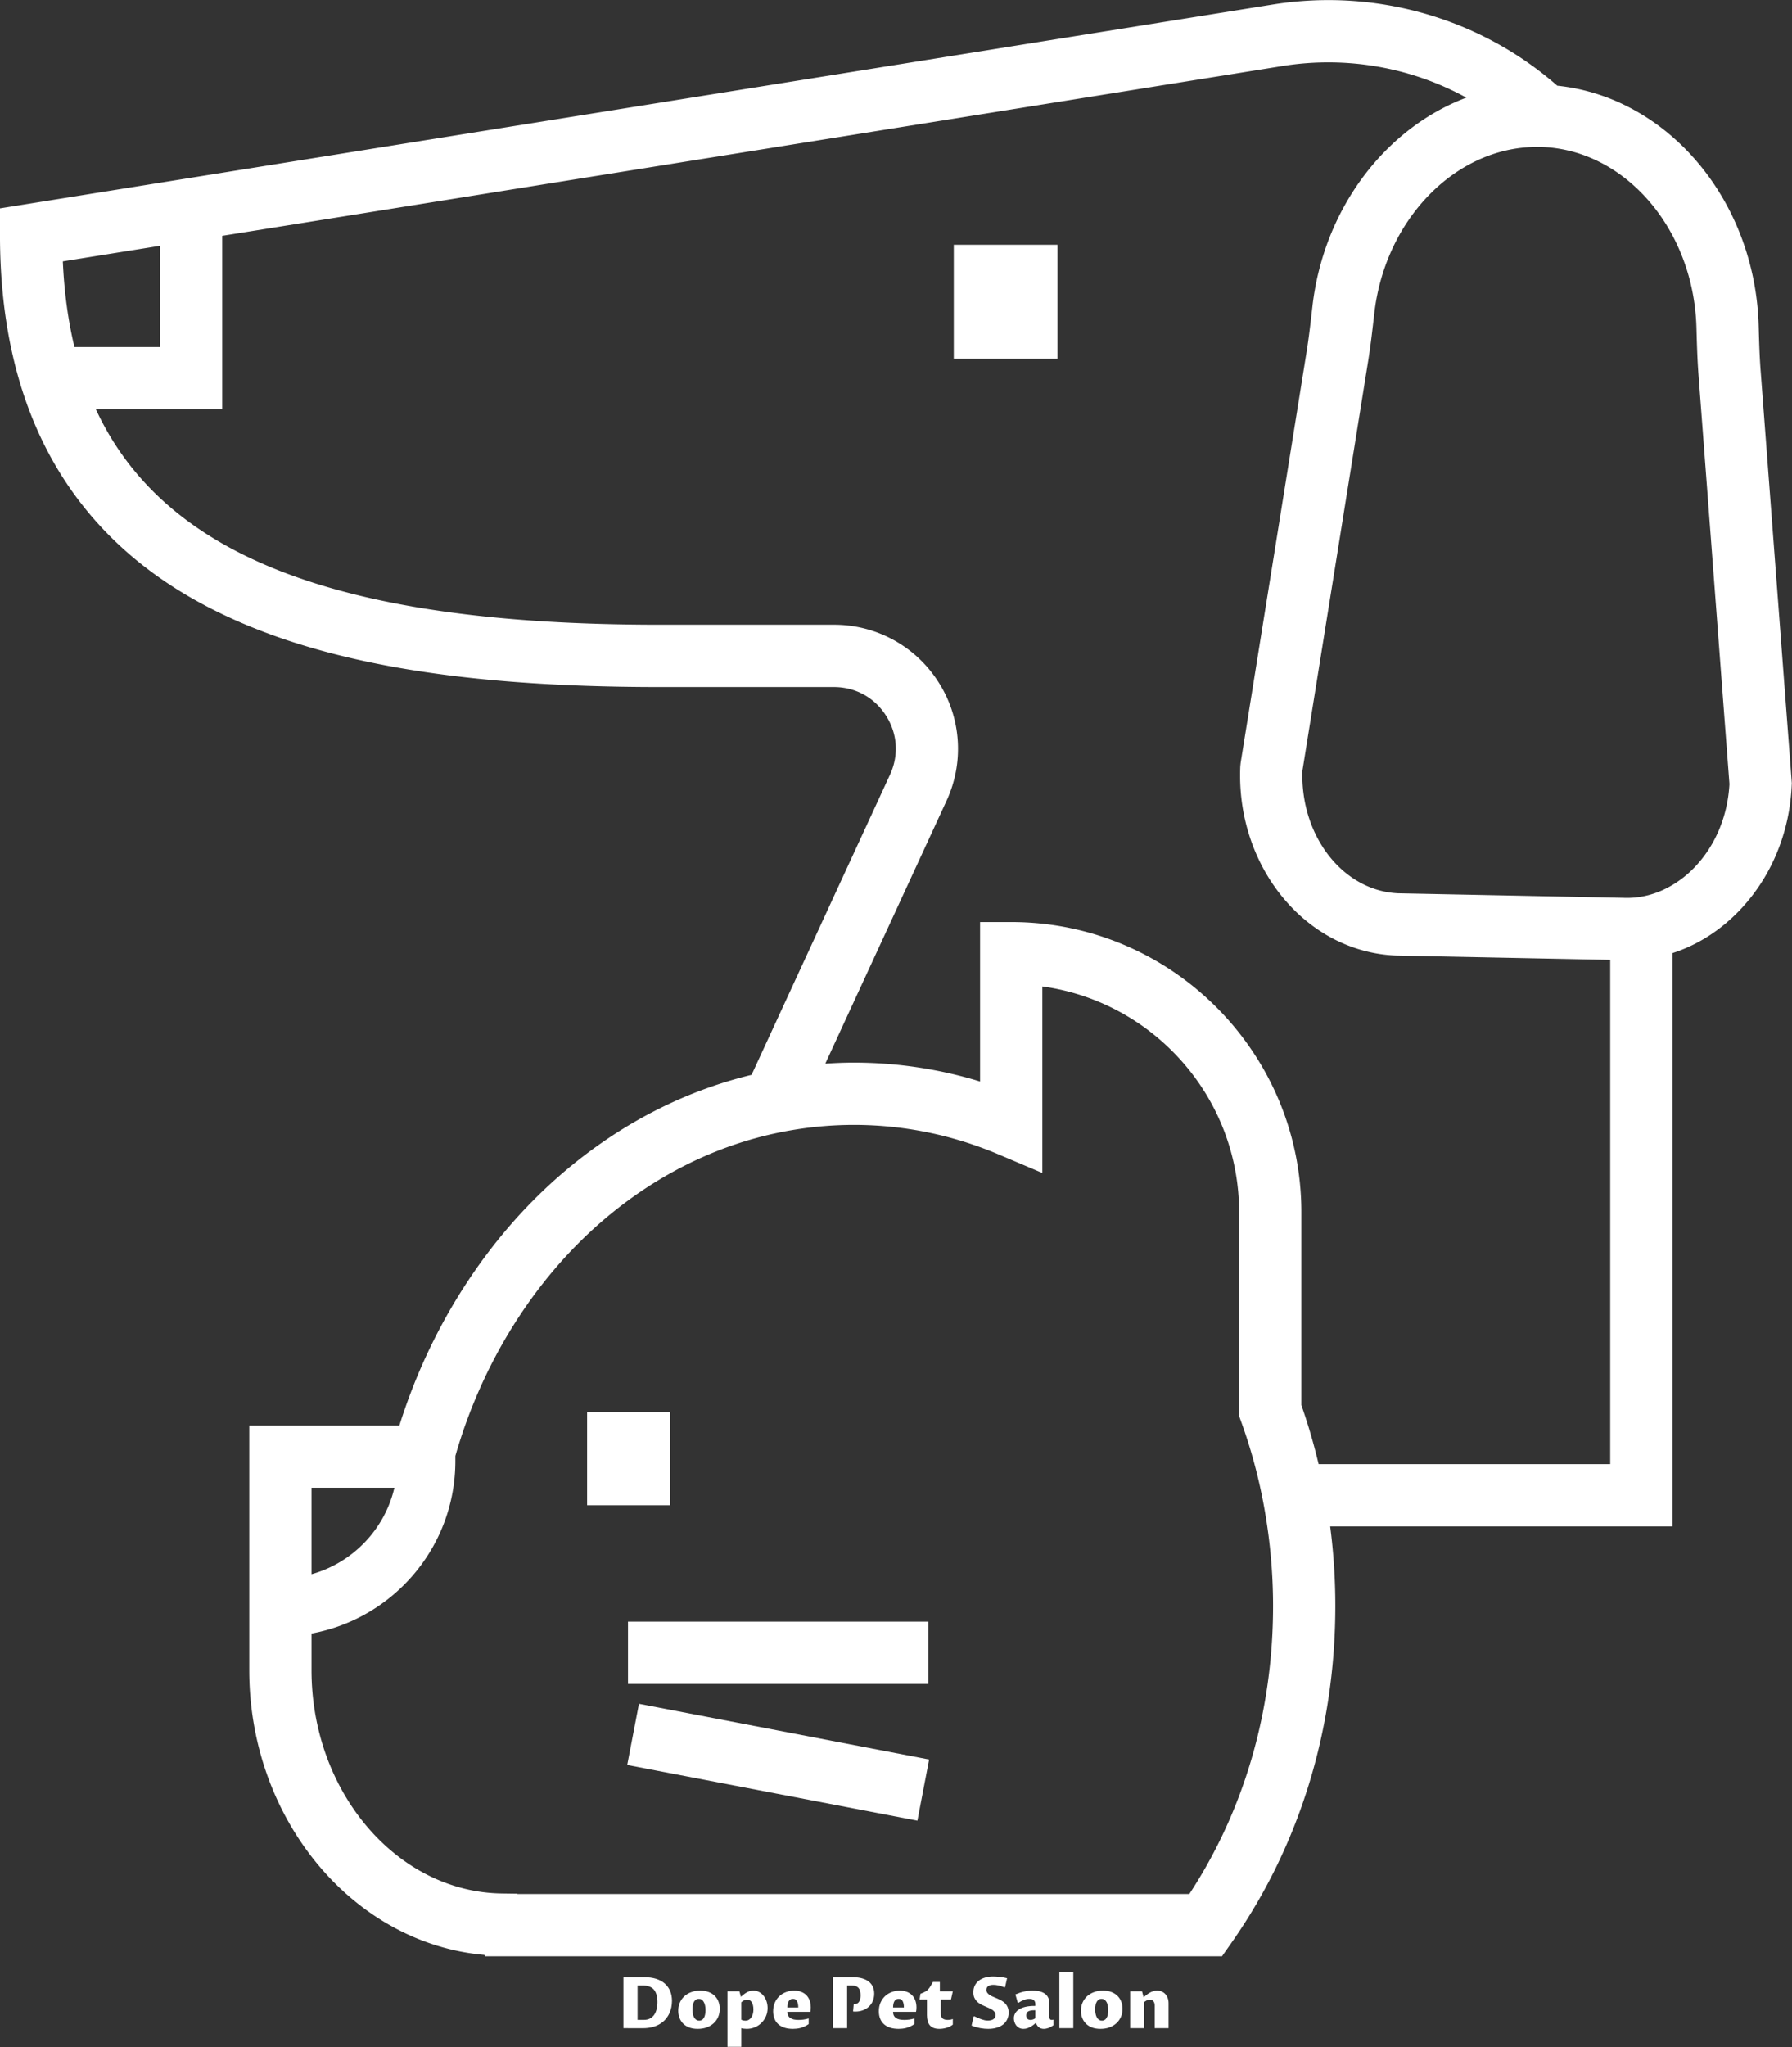 <svg data-v-423bf9ae="" xmlns="http://www.w3.org/2000/svg" viewBox="0 0 1446.586 1652" class="iconAbove"><rect x="0" y="0" width="1446.586" height="1652" fill="#333333" stroke="none"/><!----><!----><!----><g data-v-423bf9ae="" id="03b54ae9-c939-4dd6-ae7e-3e6caaf52a12" fill="white" transform="matrix(4.104,0,0,4.104,498.498,1580.794)"><path d="M1.16 13.64L1.16 3.63L5.26 3.63Q6.58 3.63 7.60 3.95Q8.61 4.28 9.30 4.88Q9.99 5.49 10.35 6.35Q10.71 7.21 10.71 8.29L10.71 8.29Q10.71 8.91 10.58 9.56Q10.45 10.20 10.16 10.80Q9.87 11.40 9.42 11.92Q8.97 12.43 8.33 12.82Q7.69 13.21 6.85 13.43Q6.00 13.65 4.94 13.65L4.94 13.65L1.16 13.64ZM3.94 5.26L3.94 12.01L5.20 12.01Q5.89 12.01 6.38 11.75Q6.88 11.48 7.21 11.02Q7.53 10.55 7.69 9.90Q7.85 9.26 7.85 8.50L7.85 8.50Q7.85 7.66 7.66 7.05Q7.48 6.44 7.13 6.04Q6.77 5.65 6.25 5.46Q5.74 5.26 5.07 5.26L5.07 5.26L3.94 5.26ZM15.77 13.78L15.77 13.78Q14.79 13.78 14.06 13.49Q13.34 13.20 12.87 12.71Q12.40 12.22 12.17 11.57Q11.94 10.92 11.94 10.21L11.94 10.21Q11.94 9.38 12.24 8.66Q12.54 7.94 13.11 7.40Q13.67 6.87 14.47 6.57Q15.27 6.26 16.27 6.26L16.27 6.26Q17.23 6.26 17.95 6.55Q18.68 6.83 19.15 7.32Q19.63 7.81 19.87 8.46Q20.11 9.11 20.11 9.84L20.11 9.84Q20.11 10.69 19.80 11.42Q19.49 12.14 18.92 12.67Q18.35 13.19 17.55 13.49Q16.75 13.78 15.77 13.78ZM16.06 12.17L16.06 12.17Q16.32 12.17 16.55 12.05Q16.78 11.94 16.95 11.68Q17.12 11.43 17.21 11.04Q17.31 10.66 17.31 10.11L17.31 10.11Q17.31 9.60 17.22 9.19Q17.13 8.78 16.96 8.49Q16.80 8.20 16.55 8.04Q16.30 7.88 15.98 7.88L15.98 7.88Q15.43 7.88 15.08 8.39Q14.74 8.90 14.74 9.95L14.74 9.95Q14.74 10.49 14.83 10.90Q14.93 11.31 15.10 11.60Q15.28 11.88 15.52 12.02Q15.76 12.17 16.06 12.17ZM24.35 8.56L24.35 11.99Q24.61 12.11 24.81 12.14Q25.01 12.17 25.14 12.17L25.14 12.17Q25.55 12.17 25.85 11.98Q26.15 11.79 26.35 11.47Q26.54 11.16 26.64 10.77Q26.73 10.38 26.73 9.97L26.73 9.97Q26.73 9.50 26.64 9.14Q26.55 8.78 26.39 8.53Q26.23 8.29 26.01 8.16Q25.79 8.03 25.52 8.03L25.52 8.03Q25.23 8.03 24.91 8.17Q24.59 8.31 24.35 8.56L24.35 8.56ZM23.98 6.40L24.27 7.48Q24.53 7.25 24.80 7.03Q25.07 6.81 25.37 6.64Q25.67 6.47 26.00 6.36Q26.33 6.26 26.71 6.26L26.71 6.26Q27.36 6.26 27.89 6.56Q28.41 6.85 28.77 7.33Q29.13 7.81 29.33 8.43Q29.52 9.04 29.52 9.69L29.52 9.69Q29.52 10.55 29.20 11.29Q28.88 12.04 28.32 12.59Q27.77 13.15 27.02 13.46Q26.27 13.78 25.41 13.78L25.41 13.78Q25.11 13.78 24.81 13.74Q24.51 13.71 24.35 13.64L24.35 13.64L24.35 17.31L21.62 17.31L21.62 6.40L23.98 6.40ZM37.60 11.73L37.60 12.84Q37.19 13.13 36.78 13.31Q36.38 13.49 35.99 13.60Q35.61 13.70 35.24 13.74Q34.86 13.78 34.51 13.78L34.51 13.78Q33.58 13.78 32.85 13.55Q32.12 13.31 31.62 12.87Q31.12 12.42 30.87 11.78Q30.61 11.14 30.61 10.32L30.61 10.32Q30.61 9.35 30.95 8.60Q31.29 7.85 31.86 7.33Q32.42 6.81 33.17 6.54Q33.91 6.26 34.73 6.26L34.73 6.26Q35.46 6.26 36.06 6.48Q36.66 6.69 37.10 7.11Q37.53 7.53 37.77 8.16Q38.01 8.78 38.01 9.58L38.01 9.58Q38.01 9.89 37.98 10.10Q37.95 10.32 37.93 10.43L37.93 10.43L33.41 10.43Q33.41 10.88 33.57 11.18Q33.72 11.48 34.01 11.67Q34.30 11.85 34.70 11.94Q35.11 12.02 35.62 12.02L35.62 12.02Q36.03 12.02 36.56 11.96Q37.08 11.89 37.60 11.73L37.60 11.73ZM33.41 9.58L35.55 9.58Q35.55 9.13 35.47 8.81Q35.40 8.48 35.26 8.27Q35.13 8.07 34.94 7.97Q34.74 7.88 34.51 7.88L34.51 7.88Q34.00 7.88 33.70 8.30Q33.41 8.73 33.41 9.58L33.41 9.58ZM45.16 5.26L45.16 13.64L42.38 13.64L42.38 3.63L46.27 3.63Q47.33 3.63 48.12 3.86Q48.91 4.09 49.44 4.51Q49.96 4.94 50.23 5.53Q50.49 6.13 50.49 6.85L50.49 6.85Q50.49 7.65 50.21 8.30Q49.93 8.96 49.43 9.42Q48.93 9.88 48.25 10.13Q47.58 10.38 46.79 10.38L46.79 10.38Q46.68 10.38 46.57 10.38Q46.46 10.37 46.33 10.35L46.33 10.35L46.46 8.87Q46.49 8.88 46.57 8.88Q46.65 8.89 46.70 8.89L46.70 8.89Q47.02 8.89 47.23 8.74Q47.44 8.59 47.57 8.34Q47.70 8.09 47.76 7.79Q47.81 7.48 47.81 7.16L47.81 7.16Q47.81 6.64 47.69 6.28Q47.58 5.92 47.36 5.69Q47.14 5.47 46.83 5.37Q46.53 5.26 46.14 5.26L46.14 5.26L45.16 5.26ZM58.39 11.73L58.39 12.84Q57.98 13.13 57.57 13.31Q57.17 13.49 56.78 13.60Q56.40 13.70 56.02 13.74Q55.65 13.78 55.30 13.78L55.30 13.78Q54.37 13.78 53.64 13.55Q52.91 13.31 52.41 12.87Q51.91 12.42 51.66 11.78Q51.40 11.14 51.40 10.32L51.40 10.32Q51.40 9.35 51.74 8.60Q52.08 7.85 52.64 7.33Q53.21 6.81 53.96 6.54Q54.70 6.26 55.52 6.26L55.52 6.26Q56.25 6.26 56.85 6.48Q57.45 6.69 57.88 7.11Q58.32 7.53 58.56 8.16Q58.80 8.78 58.80 9.58L58.80 9.58Q58.80 9.89 58.77 10.10Q58.74 10.32 58.71 10.43L58.71 10.43L54.20 10.43Q54.20 10.88 54.36 11.18Q54.51 11.48 54.80 11.67Q55.08 11.85 55.49 11.94Q55.90 12.02 56.40 12.02L56.40 12.02Q56.82 12.02 57.35 11.96Q57.87 11.89 58.39 11.73L58.39 11.73ZM54.20 9.58L56.33 9.58Q56.33 9.13 56.26 8.81Q56.18 8.48 56.05 8.27Q55.92 8.07 55.72 7.97Q55.53 7.88 55.30 7.88L55.30 7.88Q54.78 7.88 54.49 8.30Q54.20 8.73 54.20 9.58L54.20 9.58ZM60.86 11.07L60.86 8.01L59.41 8.01L59.58 6.89Q59.94 6.75 60.21 6.62Q60.48 6.50 60.68 6.37Q60.89 6.23 61.04 6.08Q61.20 5.92 61.35 5.71Q61.50 5.50 61.66 5.22Q61.82 4.94 62.04 4.57L62.04 4.57L63.40 4.57L63.40 6.40L65.95 6.40L65.59 8.01L63.59 8.01L63.59 10.79Q63.59 11.47 63.94 11.74Q64.29 12.02 64.96 12.02L64.96 12.02Q65.19 12.02 65.45 11.98Q65.71 11.94 65.95 11.84L65.95 11.84L65.95 12.95Q65.39 13.38 64.69 13.58Q63.99 13.78 63.31 13.78L63.31 13.78Q62.62 13.78 62.16 13.59Q61.69 13.40 61.40 13.05Q61.11 12.69 60.99 12.20Q60.86 11.70 60.86 11.07L60.86 11.07ZM72.86 12.15L72.86 12.15Q73.13 12.15 73.40 12.09Q73.67 12.04 73.88 11.91Q74.09 11.78 74.22 11.57Q74.35 11.37 74.35 11.07L74.35 11.07Q74.35 10.71 74.16 10.45Q73.97 10.20 73.66 10.00Q73.36 9.81 72.97 9.65Q72.58 9.48 72.17 9.30Q71.76 9.13 71.37 8.90Q70.98 8.68 70.67 8.37Q70.36 8.05 70.17 7.62Q69.99 7.18 69.99 6.58L69.99 6.58Q69.99 5.88 70.26 5.30Q70.53 4.73 71.04 4.33Q71.54 3.93 72.27 3.71Q72.99 3.49 73.89 3.49L73.89 3.49Q74.12 3.49 74.45 3.51Q74.77 3.53 75.14 3.57Q75.50 3.61 75.89 3.67Q76.27 3.74 76.62 3.83L76.62 3.83L76.23 5.58L76.11 5.63Q75.81 5.50 75.50 5.40Q75.20 5.30 74.90 5.24Q74.61 5.18 74.36 5.15Q74.10 5.13 73.90 5.13L73.90 5.13Q73.29 5.13 72.93 5.37Q72.56 5.62 72.56 6.11L72.56 6.11Q72.56 6.47 72.75 6.71Q72.94 6.96 73.25 7.15Q73.55 7.34 73.95 7.50Q74.34 7.66 74.75 7.84Q75.15 8.02 75.55 8.24Q75.94 8.46 76.25 8.78Q76.56 9.10 76.74 9.54Q76.93 9.98 76.93 10.59L76.93 10.59Q76.93 11.31 76.65 11.90Q76.38 12.49 75.86 12.91Q75.34 13.32 74.59 13.55Q73.85 13.78 72.92 13.78L72.92 13.78Q72.58 13.78 72.19 13.75Q71.80 13.71 71.37 13.64Q70.94 13.56 70.51 13.44Q70.07 13.32 69.64 13.13L69.64 13.13L70.03 11.38L70.18 11.31Q70.58 11.50 70.93 11.65Q71.29 11.80 71.61 11.91Q71.93 12.02 72.24 12.09Q72.55 12.15 72.86 12.15ZM82.29 12.61L82.29 12.61Q82.07 12.79 81.81 13.00Q81.55 13.20 81.23 13.37Q80.92 13.55 80.58 13.67Q80.23 13.78 79.84 13.78L79.84 13.78Q79.34 13.78 78.98 13.58Q78.62 13.38 78.39 13.07Q78.17 12.76 78.06 12.40Q77.96 12.03 77.96 11.70L77.96 11.70Q77.96 11.17 78.21 10.73Q78.46 10.28 78.97 9.96Q79.47 9.63 80.24 9.45Q81.01 9.27 82.03 9.27L82.03 9.27L82.18 9.27L82.18 8.91Q82.18 8.39 81.86 8.13Q81.54 7.88 80.99 7.88L80.99 7.88Q80.74 7.88 80.46 7.94Q80.19 8.00 79.91 8.11Q79.63 8.22 79.35 8.36Q79.08 8.50 78.83 8.67L78.83 8.67L78.71 8.60L78.26 7.01Q79.17 6.62 79.99 6.44Q80.81 6.26 81.64 6.26L81.64 6.26Q82.30 6.26 82.89 6.38Q83.48 6.50 83.93 6.78Q84.38 7.05 84.65 7.52Q84.92 7.98 84.92 8.67L84.92 8.67L84.92 11.36Q84.92 11.63 85.02 11.82Q85.12 12.02 85.41 12.02L85.41 12.02Q85.50 12.02 85.58 12.01Q85.65 12.00 85.75 11.96L85.75 11.96L85.75 13.07Q85.26 13.41 84.78 13.60Q84.29 13.78 83.84 13.78L83.84 13.78Q83.31 13.78 82.92 13.50Q82.53 13.23 82.29 12.61ZM82.18 11.70L82.18 10.12L82.00 10.12Q81.55 10.12 81.24 10.19Q80.93 10.25 80.74 10.38Q80.55 10.51 80.46 10.70Q80.38 10.89 80.38 11.14L80.38 11.14Q80.38 11.38 80.45 11.55Q80.52 11.72 80.64 11.82Q80.76 11.93 80.91 11.97Q81.07 12.02 81.23 12.02L81.23 12.02Q81.45 12.02 81.70 11.94Q81.94 11.87 82.18 11.70L82.18 11.70ZM86.91 13.64L86.91 2.69L89.65 2.69L89.65 13.64L86.91 13.64ZM94.99 13.78L94.99 13.78Q94.00 13.78 93.28 13.49Q92.56 13.20 92.09 12.71Q91.62 12.22 91.38 11.57Q91.15 10.92 91.15 10.21L91.15 10.21Q91.15 9.38 91.45 8.66Q91.76 7.94 92.32 7.40Q92.89 6.87 93.69 6.57Q94.49 6.26 95.48 6.26L95.48 6.26Q96.45 6.26 97.17 6.55Q97.89 6.83 98.37 7.32Q98.85 7.81 99.09 8.46Q99.33 9.11 99.33 9.84L99.33 9.84Q99.33 10.69 99.02 11.42Q98.70 12.14 98.13 12.67Q97.56 13.19 96.76 13.49Q95.96 13.78 94.99 13.78ZM95.28 12.17L95.28 12.17Q95.54 12.17 95.77 12.05Q96.00 11.94 96.16 11.68Q96.33 11.43 96.43 11.04Q96.52 10.66 96.52 10.11L96.52 10.11Q96.52 9.60 96.43 9.19Q96.35 8.78 96.18 8.49Q96.01 8.20 95.76 8.04Q95.51 7.88 95.20 7.88L95.20 7.88Q94.64 7.88 94.30 8.39Q93.95 8.90 93.95 9.95L93.95 9.95Q93.95 10.49 94.05 10.90Q94.14 11.31 94.32 11.60Q94.49 11.88 94.74 12.02Q94.98 12.17 95.28 12.17ZM100.83 13.64L100.83 6.40L103.17 6.40L103.48 7.56Q103.71 7.37 104.00 7.14Q104.28 6.91 104.61 6.72Q104.94 6.52 105.31 6.39Q105.69 6.26 106.11 6.26L106.11 6.26Q106.61 6.26 107.03 6.44Q107.45 6.61 107.75 6.94Q108.06 7.26 108.22 7.72Q108.39 8.18 108.39 8.74L108.39 8.74L108.39 13.64L105.66 13.64L105.66 9.15Q105.66 8.87 105.58 8.66Q105.51 8.45 105.37 8.31Q105.24 8.17 105.06 8.10Q104.89 8.03 104.70 8.03L104.70 8.03Q104.39 8.03 104.11 8.18Q103.82 8.33 103.56 8.53L103.56 8.53L103.56 13.64L100.83 13.64Z"></path></g><!----><g data-v-423bf9ae="" id="8fac34c0-3719-4b70-8f13-cb0c186b14c7" transform="matrix(4.188,0,0,4.188,-348.918,-282.707)" stroke="none" fill="white"><path d="M422.668 138.812c-.197-2.607-.272-5.217-.353-7.981l-.018-.603c-.701-24.193-17.559-44.014-38.813-46.21-14.603-12.801-34.676-18.875-54.89-15.636l-211.568 33.876-2.885.462-30.831 4.936v5.116c0 33.126 12.99 56.987 38.609 70.918 20.332 11.056 48.458 16.205 88.514 16.205h33.615c4.143 0 7.798 2.001 10.031 5.49 2.232 3.489 2.518 7.646.782 11.407l-26.682 57.836c-13.118 3.178-25.453 9.538-36.36 18.871-14.438 12.353-25.518 29.515-31.521 48.7H131.36v47.173c0 28.749 20.048 52.64 45.308 54.845l.18.261h142.011l1.792-2.551c13.116-18.669 20.049-41.134 20.049-64.967 0-5.163-.337-10.272-.991-15.312h65.98V251.167c4.789-1.539 9.226-4.346 12.984-8.291 6.06-6.358 9.611-14.92 10.001-24.11l.016-.354-6.022-79.6zM95.423 117.87l18.719-2.998v19.504h-16.48c-1.23-5.105-1.974-10.6-2.239-16.506zm47.937 236.329h15.974c-1.88 8.047-8.055 14.453-15.974 16.661v-16.661zm169.203 78.279H183.066l-.04-.056-3.001-.043c-20.217-.289-36.665-19.582-36.665-43.007v-7.085c15.746-2.868 27.724-16.675 27.724-33.236v-.983c5.152-17.975 15.232-34.065 28.537-45.45 6.709-5.74 14.031-10.171 21.759-13.248a71.543 71.543 0 0115.144-4.18 71.661 71.661 0 0111.351-.918c9.625 0 19.049 1.927 28.01 5.728l8.343 3.538v-35.944c21.395 2.934 37.927 21.331 37.927 43.519v39.262l.36.993a101.526 101.526 0 012.607 8.282 102.69 102.69 0 012.459 12 106.488 106.488 0 011.119 15.312c-.001 20.268-5.57 39.394-16.137 55.516zm81.125-82.83h-56.205c-.921-3.846-2.015-7.645-3.33-11.372v-37.165c0-30.838-25.089-55.928-55.927-55.928h-6v30.729a82.96 82.96 0 00-24.353-3.641c-1.837 0-3.663.08-5.481.197l23.366-50.649a23.804 23.804 0 00-1.571-22.903 23.806 23.806 0 00-20.139-11.021h-33.615c-60.763 0-95.289-12.743-108.64-41.519h24.348V112.95l204.35-32.72c12.521-2.004 24.968.332 35.464 6.089-15.49 5.82-27.494 21.241-29.67 40.25l-.087.762c-.31 2.708-.603 5.265-1.011 7.812l-12.739 79.38-.07.696c-.822 19.345 12.616 35.683 29.956 36.42l41.354.833v97.176zm16.298-115.051a20.364 20.364 0 01-4.298 3.442c-2.917 1.748-6.142 2.624-9.443 2.483l-2.557-.052-40.907-.824c-10.605-.491-18.81-11.022-18.427-23.585l12.681-79.017c.452-2.814.774-5.628 1.085-8.35l.087-.759c2.043-17.847 15.155-31.505 30.324-32.096a26.442 26.442 0 012.145-.006c6.775.288 13.003 3.175 17.986 7.818 6.835 6.37 11.326 16.051 11.642 26.923l.017.6c.08 2.78.163 5.654.382 8.541l5.967 78.876c-.338 6.157-2.703 11.829-6.684 16.006z"></path><path d="M204.361 380h57.9v12h-57.9zM260.142 418.35l-55.93-10.736 2.263-11.785 55.93 10.735zM196.48 339.601h16v17.962h-16zM267.157 114.675h20v21.962h-20z"></path></g><!----></svg>